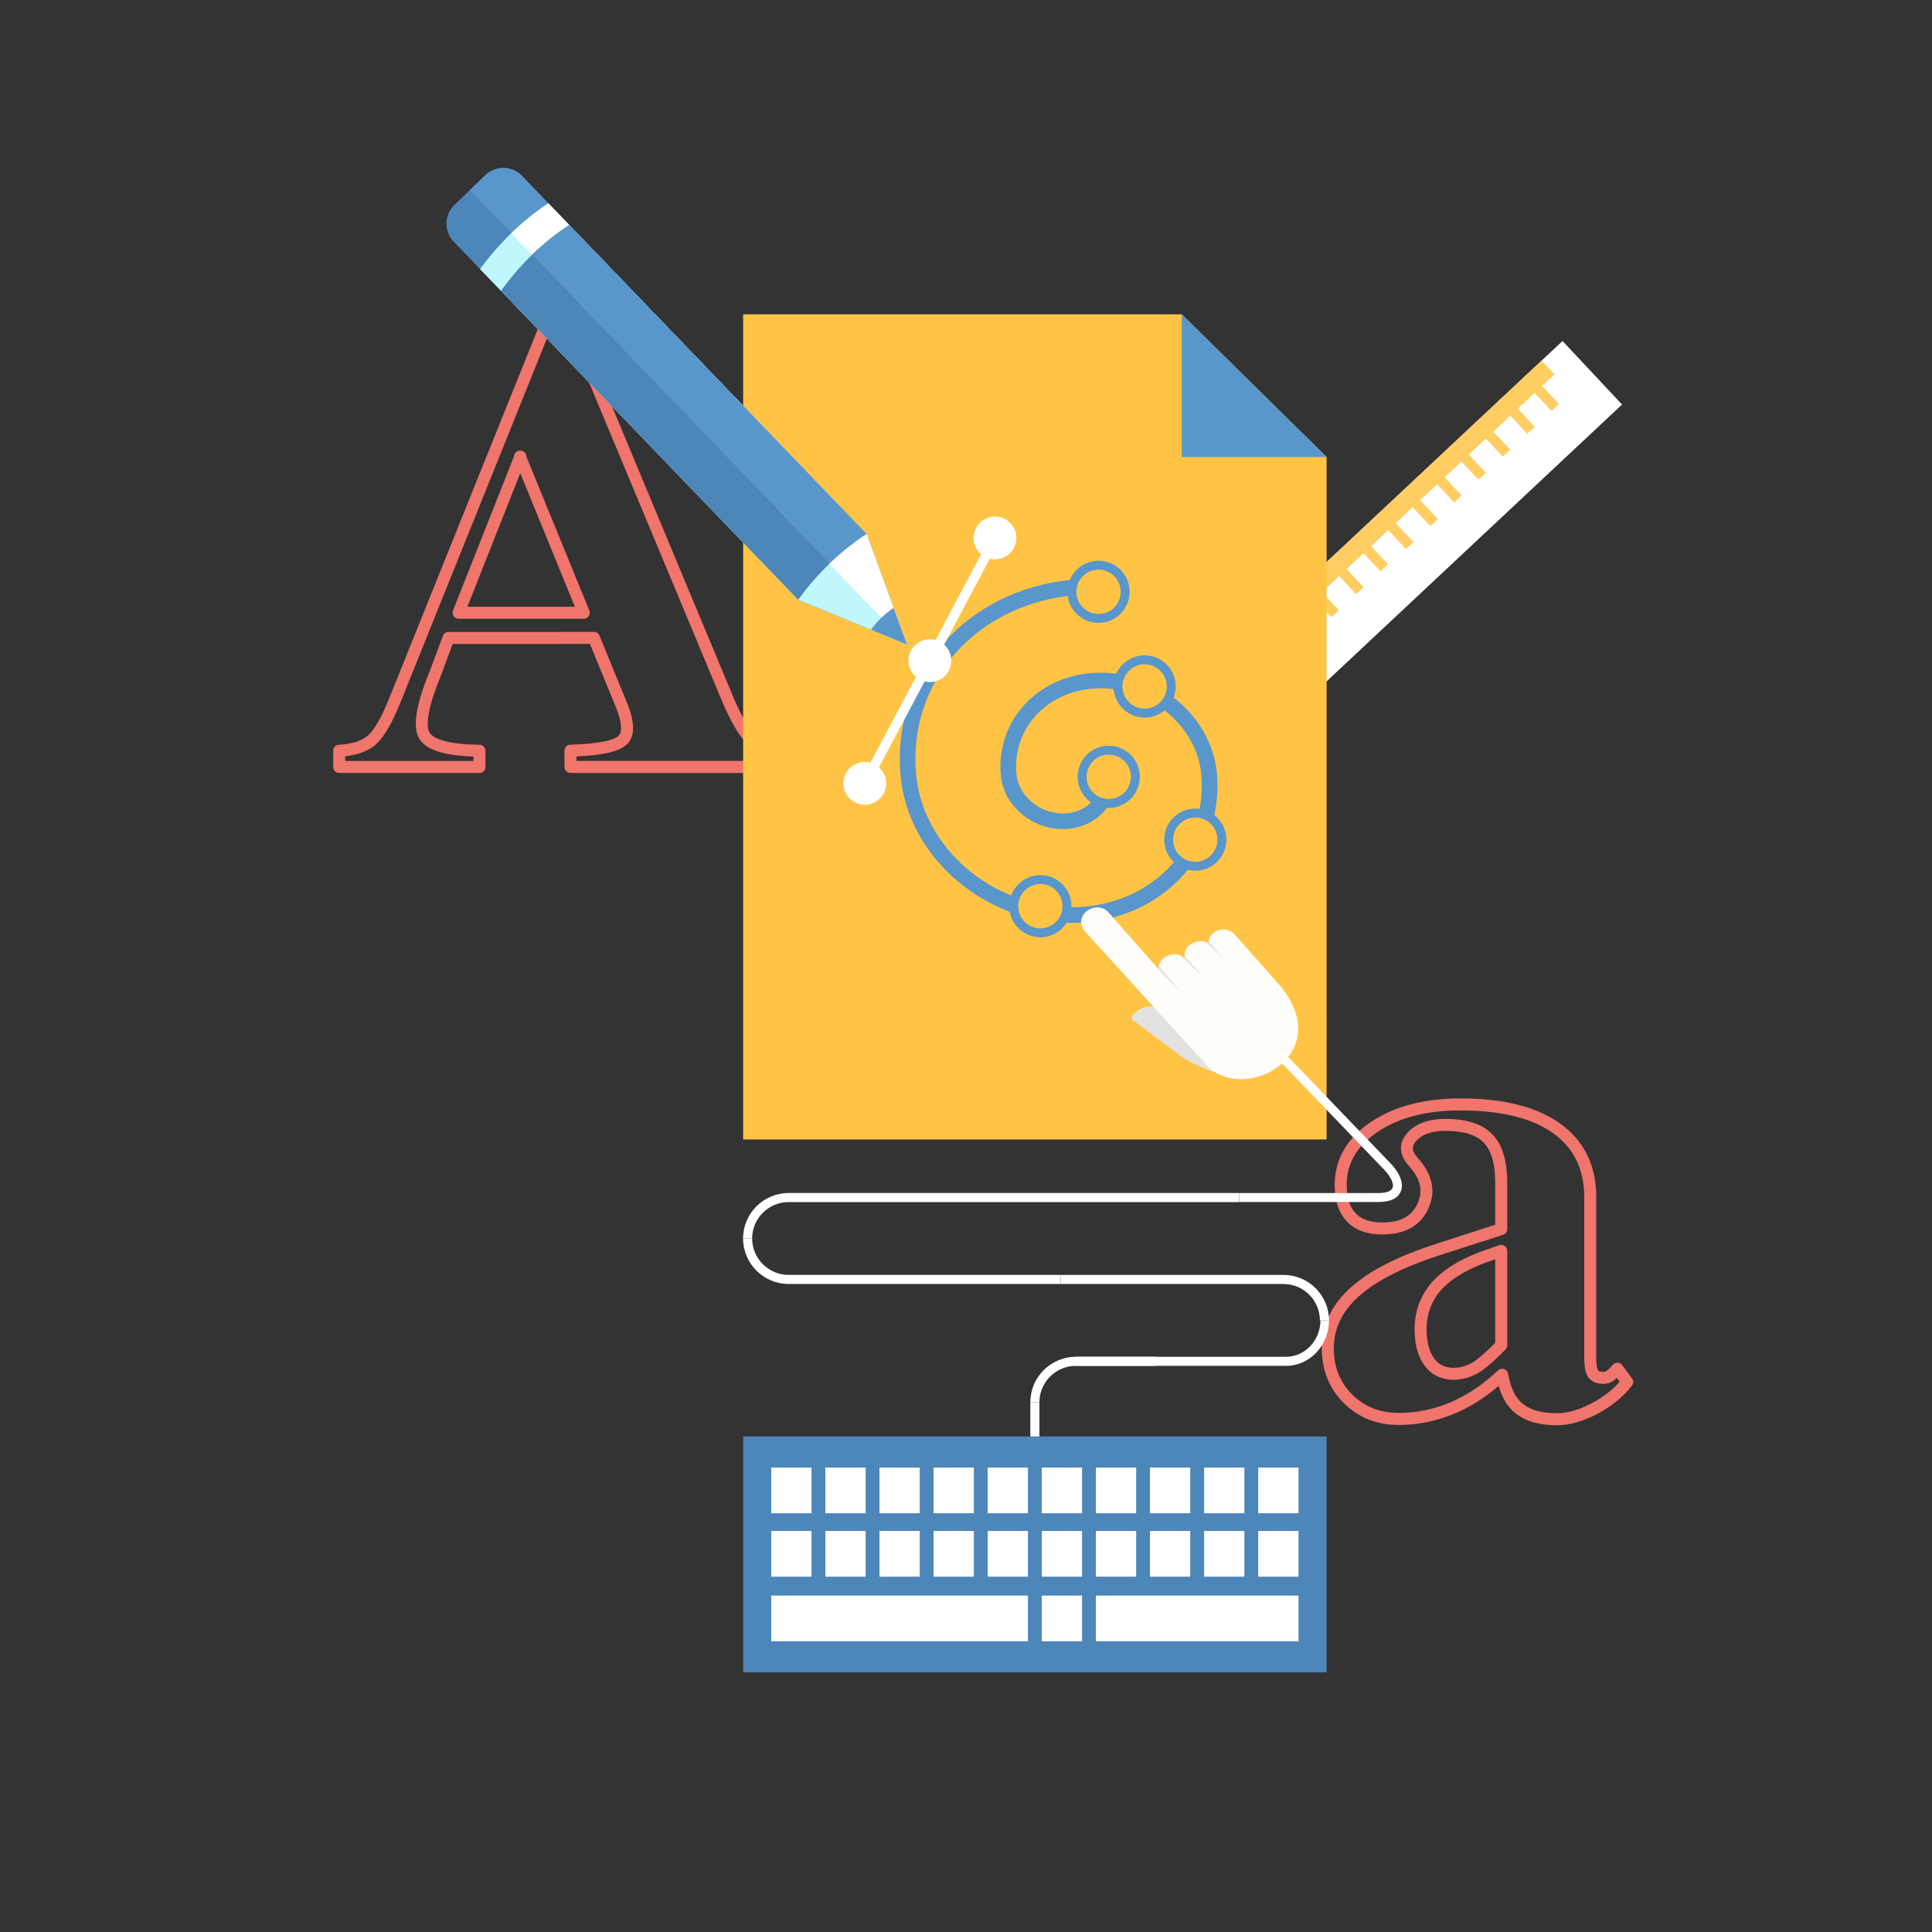 <?xml version="1.0" encoding="utf-8"?>
<!-- Generator: Adobe Illustrator 15.0.0, SVG Export Plug-In . SVG Version: 6.00 Build 0)  -->
<!DOCTYPE svg PUBLIC "-//W3C//DTD SVG 1.1//EN" "http://www.w3.org/Graphics/SVG/1.1/DTD/svg11.dtd">
<svg version="1.1" id="图层_1" xmlns="http://www.w3.org/2000/svg" xmlns:xlink="http://www.w3.org/1999/xlink" x="0px" y="0px"
	 width="100px" height="100px" viewBox="0 0 100 100" enable-background="new 0 0 100 100" xml:space="preserve">
<rect x="0" y="0" width="100" height="100" fill="#333333" stroke="none"/>
<path fill="#F0756C" d="M76.435,63.702l0.957-0.309v-2.179c0-0.497-0.053-0.923-0.157-1.273l-0.003-0.013
	c-0.1-0.328-0.244-0.591-0.433-0.786c-0.104-0.106-0.225-0.199-0.364-0.278v-0.686c0.323,0.131,0.594,0.309,0.811,0.534
	c0.258,0.267,0.451,0.613,0.58,1.036l0.004,0.015c0.123,0.411,0.185,0.896,0.185,1.451v2.404h-0.001
	c0,0.131-0.084,0.253-0.215,0.295l-1.363,0.439V63.702L76.435,63.702z M76.435,56.876v0.622c0.719,0.04,1.37,0.133,1.954,0.278
	c0.793,0.197,1.462,0.492,2.006,0.884l0.001,0.001l0,0c0.534,0.382,0.935,0.847,1.201,1.394C81.865,60.605,82,61.243,82,61.968
	v8.323c0,0.207,0.014,0.39,0.042,0.546c0.031,0.176,0.083,0.318,0.151,0.428c0.003,0.006,0.007,0.012,0.011,0.017
	c0.086,0.121,0.2,0.211,0.346,0.27c0.128,0.051,0.277,0.077,0.446,0.077c0.092,0,0.181-0.013,0.269-0.04
	c0.084-0.026,0.165-0.066,0.241-0.121v0.001c0.055-0.037,0.114-0.086,0.179-0.146l0.146,0.196c-0.167,0.191-0.352,0.368-0.555,0.533
	c-0.267,0.216-0.566,0.411-0.897,0.586v-0.001c-0.331,0.173-0.647,0.302-0.948,0.387c-0.295,0.083-0.578,0.125-0.85,0.125
	c-0.911,0-1.564-0.227-1.959-0.68l-0.004-0.004c-0.129-0.146-0.239-0.329-0.332-0.55c-0.097-0.231-0.173-0.503-0.228-0.813
	c-0.029-0.169-0.19-0.282-0.359-0.253c-0.068,0.012-0.127,0.045-0.171,0.092c-0.299,0.279-0.601,0.531-0.905,0.755
	c-0.063,0.046-0.126,0.091-0.188,0.135v0.743c0.187-0.117,0.371-0.242,0.555-0.378c0.194-0.143,0.388-0.296,0.579-0.459
	c0.042,0.147,0.091,0.286,0.146,0.416c0.118,0.282,0.265,0.522,0.439,0.721l0.002,0.003c0.52,0.595,1.328,0.894,2.426,0.894
	c0.325,0,0.664-0.051,1.017-0.149c0.346-0.098,0.702-0.242,1.068-0.433l-0.001-0.001l0.002-0.001c0.365-0.192,0.699-0.41,1-0.654
	c0.298-0.241,0.562-0.508,0.792-0.802c0.092-0.107,0.102-0.268,0.014-0.386l-0.494-0.668c-0.016-0.024-0.035-0.048-0.059-0.068
	c-0.129-0.112-0.325-0.099-0.438,0.031c-0.072,0.083-0.135,0.149-0.189,0.201l0.001,0.001c-0.049,0.047-0.095,0.085-0.137,0.113
	l0.001,0.001L83.15,70.96c-0.021,0.016-0.045,0.027-0.07,0.035c-0.024,0.008-0.052,0.012-0.084,0.012
	c-0.092,0-0.164-0.011-0.216-0.031c-0.029-0.013-0.052-0.028-0.066-0.047c-0.025-0.043-0.046-0.109-0.063-0.201
	c-0.02-0.111-0.03-0.257-0.03-0.437v-8.323c0-0.819-0.155-1.549-0.466-2.185c-0.312-0.64-0.779-1.183-1.4-1.627l0,0
	c-0.609-0.438-1.35-0.766-2.218-0.982C77.904,57.017,77.203,56.917,76.435,56.876L76.435,56.876z M76.435,71.108v-0.734
	c0.14-0.108,0.289-0.234,0.447-0.377c0.158-0.144,0.329-0.307,0.51-0.49V65.18l-0.03,0.011l-0.004,0.001l0,0
	c-0.331,0.108-0.64,0.224-0.923,0.347v-0.672c0.23-0.093,0.475-0.181,0.731-0.265l0.417-0.143c0.037-0.016,0.077-0.024,0.119-0.024
	c0.172,0,0.312,0.14,0.312,0.312v4.887h-0.001c0,0.078-0.029,0.155-0.088,0.216c-0.217,0.223-0.427,0.426-0.628,0.607
	c-0.203,0.184-0.394,0.342-0.569,0.473l0,0l-0.012,0.009C76.623,71.001,76.529,71.058,76.435,71.108z M72.393,73.754
	c-0.563,0-1.08-0.095-1.555-0.283c-0.476-0.188-0.902-0.471-1.281-0.846c-0.379-0.376-0.664-0.802-0.855-1.276
	c-0.189-0.472-0.285-0.989-0.285-1.549c0-0.607,0.127-1.178,0.381-1.709c0.252-0.527,0.627-1.014,1.124-1.457l0.005-0.004
	c0.484-0.435,1.098-0.84,1.84-1.218c0.734-0.372,1.598-0.719,2.59-1.039l2.079-0.671v0.651l-1.89,0.609
	c-0.96,0.31-1.793,0.645-2.5,1.003c-0.691,0.352-1.26,0.728-1.705,1.126l-0.006,0.006c-0.436,0.388-0.76,0.808-0.977,1.26
	c-0.213,0.447-0.32,0.929-0.32,1.442c0,0.482,0.08,0.923,0.24,1.318c0.158,0.396,0.398,0.751,0.717,1.067s0.676,0.553,1.072,0.71
	s0.838,0.236,1.326,0.236c0.576,0,1.141-0.07,1.689-0.211c0.552-0.141,1.09-0.353,1.61-0.633c0.249-0.135,0.497-0.286,0.742-0.457
	v0.743c-0.148,0.093-0.298,0.18-0.448,0.261c-0.567,0.305-1.152,0.535-1.751,0.688C73.635,73.677,73.02,73.754,72.393,73.754
	L72.393,73.754z M76.435,58.864v-0.686c-0.066-0.026-0.135-0.051-0.206-0.073l-0.015-0.005c-0.396-0.124-0.859-0.187-1.39-0.187
	c-0.433,0-0.811,0.058-1.135,0.172c-0.342,0.12-0.621,0.303-0.838,0.546c-0.006,0.007-0.011,0.013-0.016,0.02
	c-0.229,0.26-0.336,0.536-0.322,0.825c0.012,0.29,0.145,0.574,0.395,0.853l0.006,0.005c0.311,0.342,0.502,0.675,0.575,1.002
	c0.07,0.315,0.031,0.635-0.118,0.959l-0.002,0.003l0,0c-0.146,0.324-0.365,0.565-0.653,0.726c-0.007,0.004-0.015,0.008-0.021,0.012
	c-0.299,0.16-0.68,0.239-1.141,0.239c-0.319,0-0.596-0.041-0.83-0.124c-0.222-0.079-0.408-0.197-0.557-0.354
	c-0.149-0.155-0.263-0.351-0.34-0.586c-0.08-0.247-0.121-0.54-0.121-0.879c0-0.557,0.131-1.06,0.392-1.511
	c0.266-0.458,0.668-0.869,1.206-1.233l0.016-0.011c0.545-0.363,1.167-0.637,1.868-0.82c0.715-0.188,1.515-0.281,2.399-0.281
	c0.292,0,0.574,0.008,0.847,0.022v-0.622c-0.273-0.015-0.556-0.022-0.847-0.022c-0.933,0-1.784,0.102-2.555,0.304
	c-0.77,0.201-1.455,0.503-2.057,0.904c-0.006,0.004-0.014,0.008-0.02,0.012c-0.615,0.417-1.082,0.896-1.395,1.438
	c-0.318,0.549-0.477,1.155-0.477,1.821c0,0.402,0.051,0.76,0.152,1.071c0.106,0.324,0.267,0.598,0.48,0.821
	c0.219,0.229,0.484,0.398,0.799,0.511c0.304,0.107,0.648,0.161,1.037,0.161c0.563,0,1.042-0.105,1.436-0.317
	c0.008-0.004,0.016-0.008,0.024-0.012c0.409-0.227,0.718-0.564,0.921-1.015l0,0c0.207-0.45,0.259-0.899,0.158-1.351
	c-0.098-0.437-0.338-0.864-0.721-1.285l-0.003-0.003c-0.152-0.169-0.231-0.324-0.237-0.464c-0.006-0.124,0.049-0.254,0.166-0.388
	c0.006-0.006,0.012-0.012,0.017-0.018c0.146-0.164,0.34-0.289,0.579-0.374c0.256-0.09,0.565-0.136,0.93-0.136
	c0.472,0,0.873,0.053,1.204,0.156l0.011,0.004C76.185,58.742,76.316,58.798,76.435,58.864L76.435,58.864z M76.435,64.866
	c-0.355,0.144-0.682,0.298-0.977,0.463c-0.497,0.277-0.909,0.586-1.236,0.926l-0.001,0.001c-0.332,0.351-0.583,0.74-0.75,1.168
	c-0.168,0.429-0.252,0.894-0.252,1.395c0,0.38,0.041,0.724,0.124,1.029c0.085,0.315,0.214,0.591,0.388,0.826l0,0
	c0.178,0.244,0.395,0.43,0.65,0.556c0.253,0.124,0.537,0.187,0.851,0.187c0.259,0,0.514-0.04,0.765-0.121
	c0.148-0.048,0.294-0.11,0.438-0.187v-0.734c-0.025,0.02-0.051,0.039-0.075,0.058c-0.181,0.122-0.365,0.213-0.553,0.273
	c-0.186,0.06-0.377,0.09-0.575,0.09c-0.222,0-0.415-0.041-0.578-0.121c-0.161-0.08-0.302-0.201-0.42-0.364h-0.001l-0.002-0.003
	c-0.127-0.171-0.223-0.377-0.287-0.619c-0.068-0.252-0.103-0.542-0.103-0.869c0-0.425,0.069-0.814,0.208-1.168
	c0.138-0.354,0.345-0.677,0.621-0.967c0.285-0.296,0.648-0.567,1.089-0.813c0.208-0.116,0.433-0.227,0.676-0.332V64.866z"/>
<path fill="#F0756C" d="M29.071,16.036h0.316c0.137,0,0.252,0.088,0.294,0.21l8.3,19.896l0.006,0.016
	c0.213,0.49,0.416,0.897,0.61,1.221c0.185,0.309,0.358,0.536,0.521,0.679l0.012,0.011c0.15,0.134,0.342,0.24,0.575,0.318
	c0.252,0.085,0.553,0.138,0.901,0.159c0.165,0.01,0.292,0.146,0.292,0.31h0.001v0.84c0,0.172-0.139,0.311-0.311,0.311h-5.522h-5.538
	c-0.171,0-0.311-0.139-0.311-0.311v-0.84c0-0.172,0.14-0.311,0.311-0.311l0.017,0c0.714-0.022,1.287-0.078,1.718-0.167
	c0.391-0.081,0.644-0.181,0.76-0.301l0.004-0.004l0,0c0.096-0.096,0.133-0.267,0.112-0.512c-0.026-0.306-0.143-0.698-0.351-1.175
	l-0.006-0.016l-1.248-3.041h-1.462v-0.622h1.669v0.001c0.122,0,0.237,0.073,0.287,0.192l1.328,3.235l0.001,0.002
	c0.236,0.542,0.371,1,0.402,1.372c0.038,0.435-0.06,0.77-0.292,1.001l0,0c-0.206,0.21-0.566,0.368-1.079,0.474
	c-0.407,0.084-0.923,0.141-1.548,0.169v0.231h5.228h5.211v-0.246c-0.284-0.033-0.54-0.087-0.769-0.164
	c-0.315-0.106-0.58-0.254-0.793-0.444l-0.007-0.006c-0.209-0.184-0.423-0.46-0.643-0.827c-0.205-0.343-0.42-0.774-0.646-1.292
	c-0.004-0.008-0.008-0.016-0.012-0.025l-8.228-19.723h-0.109V16.036L29.071,16.036z M29.071,32.026h1.145
	c0.171,0,0.311-0.139,0.311-0.311c0-0.052-0.013-0.102-0.036-0.145l-1.42-3.472v1.634l0.684,1.672h-0.684V32.026z M20.15,36.129
	l8.008-19.898c0.048-0.121,0.165-0.194,0.288-0.194v-0.001h0.462h0.164v0.622h-0.164h-0.253l-7.929,19.704l-0.006,0.017
	c-0.212,0.522-0.421,0.959-0.624,1.311c-0.205,0.355-0.409,0.627-0.608,0.813c-0.007,0.008-0.015,0.016-0.023,0.023
	c-0.221,0.194-0.493,0.345-0.816,0.452c-0.232,0.077-0.493,0.131-0.782,0.164v0.245h3.327h3.31v-0.228
	c-0.695-0.024-1.262-0.097-1.7-0.22c-0.561-0.157-0.934-0.4-1.119-0.731h0l-0.001-0.002c-0.176-0.32-0.209-0.785-0.1-1.395
	c0.101-0.558,0.322-1.254,0.666-2.087l0.664-1.786c0.036-0.132,0.156-0.229,0.3-0.229h5.86v0.622h-5.645l-0.602,1.619l-0.003,0.01
	l0,0c-0.327,0.794-0.537,1.448-0.629,1.961c-0.083,0.462-0.072,0.791,0.033,0.984l0,0c0.102,0.182,0.35,0.328,0.742,0.438
	c0.452,0.126,1.069,0.194,1.85,0.206c0.17,0.002,0.306,0.14,0.306,0.31h0.001v0.84c0,0.172-0.139,0.311-0.311,0.311h-3.621h-3.638
	c-0.171,0-0.311-0.139-0.311-0.311v-0.84c0-0.172,0.139-0.311,0.311-0.311h0.001c0.344-0.021,0.643-0.074,0.897-0.158
	c0.243-0.081,0.443-0.19,0.6-0.328l0.014-0.012c0.152-0.143,0.316-0.366,0.491-0.669c0.187-0.324,0.383-0.735,0.585-1.233
	L20.15,36.129L20.15,36.129z M29.071,28.098l-1.827-4.467c-0.001-0.17-0.14-0.309-0.311-0.309h-0.022v0.001
	c-0.039,0-0.078,0.007-0.116,0.023c-0.118,0.048-0.19,0.161-0.193,0.281l-3.155,7.974c-0.063,0.16,0.015,0.34,0.175,0.403
	c0.038,0.015,0.076,0.022,0.114,0.022l0,0h5.335v-0.622h-4.878l2.735-6.913l2.143,5.241V28.098z"/>
<rect x="70.041" y="14.926" transform="matrix(-0.684 -0.73 0.73 -0.684 100.68 101.288)" fill-rule="evenodd" clip-rule="evenodd" fill="#FFFFFF" width="4.504" height="27.793"/>
<g>
	
		<rect x="70.6" y="15.122" transform="matrix(-0.684 -0.73 0.73 -0.684 99.588 98.237)" fill-rule="evenodd" clip-rule="evenodd" fill="#FFCD61" width="0.973" height="24.825"/>
	
		<rect x="78.628" y="20.026" transform="matrix(-0.684 -0.73 0.73 -0.684 119.467 92.368)" fill-rule="evenodd" clip-rule="evenodd" fill="#FFCD61" width="2.251" height="0.529"/>
	
		<rect x="77.361" y="21.212" transform="matrix(-0.684 -0.73 0.73 -0.684 116.481 93.434)" fill-rule="evenodd" clip-rule="evenodd" fill="#FFCD61" width="2.252" height="0.53"/>
	
		<rect x="76.095" y="22.399" transform="matrix(-0.684 -0.73 0.73 -0.684 113.483 94.508)" fill-rule="evenodd" clip-rule="evenodd" fill="#FFCD61" width="2.252" height="0.529"/>
	
		<rect x="74.828" y="23.585" transform="matrix(-0.684 -0.73 0.73 -0.684 110.486 95.582)" fill-rule="evenodd" clip-rule="evenodd" fill="#FFCD61" width="2.252" height="0.53"/>
	
		<rect x="73.562" y="24.771" transform="matrix(-0.684 -0.73 0.73 -0.684 107.499 96.65)" fill-rule="evenodd" clip-rule="evenodd" fill="#FFCD61" width="2.252" height="0.529"/>
	
		<rect x="72.297" y="25.957" transform="matrix(-0.683 -0.73 0.73 -0.683 104.468 97.738)" fill-rule="evenodd" clip-rule="evenodd" fill="#FFCD61" width="2.252" height="0.529"/>
	
		<rect x="71.03" y="27.143" transform="matrix(-0.683 -0.73 0.73 -0.683 101.471 98.811)" fill-rule="evenodd" clip-rule="evenodd" fill="#FFCD61" width="2.252" height="0.53"/>
	
		<rect x="69.764" y="28.33" transform="matrix(-0.684 -0.73 0.73 -0.684 98.496 99.875)" fill-rule="evenodd" clip-rule="evenodd" fill="#FFCD61" width="2.252" height="0.529"/>
	
		<rect x="68.498" y="29.516" transform="matrix(-0.684 -0.73 0.73 -0.684 95.499 100.949)" fill-rule="evenodd" clip-rule="evenodd" fill="#FFCD61" width="2.252" height="0.529"/>
	
		<rect x="67.232" y="30.702" transform="matrix(-0.684 -0.73 0.73 -0.684 92.489 102.027)" fill-rule="evenodd" clip-rule="evenodd" fill="#FFCD61" width="2.251" height="0.529"/>
	
		<rect x="65.966" y="31.888" transform="matrix(-0.683 -0.73 0.73 -0.683 89.481 103.103)" fill-rule="evenodd" clip-rule="evenodd" fill="#FFCD61" width="2.252" height="0.53"/>
	
		<rect x="64.7" y="33.075" transform="matrix(-0.684 -0.73 0.73 -0.684 86.506 104.169)" fill-rule="evenodd" clip-rule="evenodd" fill="#FFCD61" width="2.252" height="0.529"/>
	
		<rect x="63.433" y="34.261" transform="matrix(-0.684 -0.73 0.73 -0.684 83.509 105.243)" fill-rule="evenodd" clip-rule="evenodd" fill="#FFCD61" width="2.252" height="0.529"/>
	
		<rect x="62.168" y="35.448" transform="matrix(-0.683 -0.73 0.73 -0.683 80.49 106.322)" fill-rule="evenodd" clip-rule="evenodd" fill="#FFCD61" width="2.252" height="0.528"/>
</g>
<g>
	<polygon fill-rule="evenodd" clip-rule="evenodd" fill="#FFC445" points="38.465,16.27 61.171,16.27 68.664,23.655 68.664,58.979 
		38.465,58.979 	"/>
	<polygon fill-rule="evenodd" clip-rule="evenodd" fill="#5896CC" points="61.171,16.27 68.664,23.655 61.171,23.655 	"/>
</g>
<path fill="#5896CC" d="M57.799,40.046c-0.02-0.223-0.215-0.388-0.438-0.369c-0.224,0.019-0.389,0.215-0.369,0.438
	c0.004,0.055,0.007,0.109,0.007,0.165c0,0.478-0.185,0.907-0.495,1.227c-0.316,0.326-0.766,0.543-1.287,0.588
	c-0.066,0.005-0.135,0.008-0.205,0.008c-0.617,0-1.196-0.234-1.633-0.611c-0.431-0.373-0.722-0.884-0.771-1.447
	c-0.011-0.122-0.016-0.244-0.016-0.364c0-1.065,0.413-2.021,1.106-2.736c0.699-0.721,1.687-1.198,2.828-1.297
	c0.145-0.013,0.294-0.02,0.445-0.02c1.334,0,2.586,0.506,3.53,1.323c0.938,0.812,1.573,1.931,1.68,3.164
	c0.017,0.189,0.024,0.377,0.024,0.564c0,1.651-0.641,3.136-1.717,4.245c-1.083,1.115-2.608,1.854-4.369,2.007
	c-0.225,0.02-0.454,0.029-0.688,0.029c-2.051,0-3.975-0.777-5.427-2.034c-1.446-1.251-2.423-2.978-2.589-4.881
	c-0.022-0.256-0.034-0.511-0.034-0.764c0-2.238,0.869-4.25,2.329-5.753c1.466-1.509,3.529-2.51,5.911-2.717
	c0.303-0.026,0.612-0.04,0.927-0.04c0.224,0,0.405-0.181,0.405-0.405c0-0.224-0.182-0.405-0.405-0.405
	c-0.336,0-0.669,0.014-0.996,0.043c-2.581,0.224-4.823,1.314-6.421,2.96c-1.604,1.653-2.559,3.862-2.559,6.317
	c0,0.274,0.012,0.552,0.037,0.833c0.184,2.12,1.267,4.037,2.868,5.422c1.595,1.38,3.705,2.234,5.955,2.234
	c0.256,0,0.508-0.011,0.756-0.033c1.961-0.17,3.664-0.999,4.88-2.251c1.222-1.258,1.948-2.94,1.948-4.808
	c0-0.208-0.01-0.419-0.027-0.634c-0.127-1.449-0.865-2.759-1.959-3.705c-1.086-0.94-2.525-1.522-4.059-1.522
	c-0.173,0-0.346,0.007-0.516,0.022c-1.34,0.117-2.505,0.684-3.338,1.542c-0.838,0.864-1.337,2.018-1.337,3.299
	c0,0.143,0.007,0.287,0.019,0.434c0.068,0.779,0.465,1.481,1.049,1.988c0.58,0.501,1.346,0.811,2.162,0.811
	c0.092,0,0.184-0.004,0.275-0.012c0.719-0.063,1.347-0.369,1.796-0.832c0.455-0.469,0.727-1.095,0.727-1.791
	C57.81,40.205,57.807,40.126,57.799,40.046z"/>
<g>
	<circle fill-rule="evenodd" clip-rule="evenodd" fill="#FFFFFF" cx="48.131" cy="34.195" r="1.108"/>
	
		<rect x="40.942" y="33.942" transform="matrix(0.469 -0.883 0.883 0.469 -4.637 60.679)" fill="#FFFFFF" width="14.378" height="0.506"/>
	<circle fill-rule="evenodd" clip-rule="evenodd" fill="#FFFFFF" cx="51.5" cy="27.845" r="1.108"/>
	<circle fill-rule="evenodd" clip-rule="evenodd" fill="#FFFFFF" cx="44.761" cy="40.545" r="1.108"/>
</g>
<g>
	<circle fill-rule="evenodd" clip-rule="evenodd" fill="#5896CC" cx="53.848" cy="46.904" r="1.609"/>
	<circle fill-rule="evenodd" clip-rule="evenodd" fill="#FFC445" cx="53.849" cy="46.904" r="1.147"/>
</g>
<g>
	<circle fill-rule="evenodd" clip-rule="evenodd" fill="#5896CC" cx="59.245" cy="35.531" r="1.61"/>
	<circle fill-rule="evenodd" clip-rule="evenodd" fill="#FFC445" cx="59.245" cy="35.531" r="1.147"/>
</g>
<g>
	<circle fill-rule="evenodd" clip-rule="evenodd" fill="#5896CC" cx="57.387" cy="40.208" r="1.609"/>
	<circle fill-rule="evenodd" clip-rule="evenodd" fill="#FFC445" cx="57.387" cy="40.208" r="1.147"/>
</g>
<g>
	<circle fill-rule="evenodd" clip-rule="evenodd" fill="#5896CC" cx="56.859" cy="30.632" r="1.609"/>
	<circle fill-rule="evenodd" clip-rule="evenodd" fill="#FFC445" cx="56.86" cy="30.632" r="1.147"/>
</g>
<g>
	<circle fill-rule="evenodd" clip-rule="evenodd" fill="#5896CC" cx="61.868" cy="43.459" r="1.609"/>
	<circle fill-rule="evenodd" clip-rule="evenodd" fill="#FFC445" cx="61.868" cy="43.459" r="1.147"/>
</g>
<path fill-rule="evenodd" clip-rule="evenodd" fill="#4D86B8" d="M44.852,27.642l2.091,5.713l-5.628-2.311l-17.836-18.54
	c-0.51-0.53-0.494-1.382,0.037-1.893l1.607-1.546c0.53-0.51,1.382-0.494,1.893,0.037L44.852,27.642z"/>
<path fill-rule="evenodd" clip-rule="evenodd" fill="#5896CC" d="M44.852,27.642l2.091,5.713l-4.014-4.172L24.319,9.84l0.804-0.773
	c0.53-0.51,1.382-0.494,1.892,0.037L44.852,27.642z"/>
<path fill-rule="evenodd" clip-rule="evenodd" fill="#C0F7FC" d="M44.852,27.642l2.091,5.713l-5.628-2.311L24.846,13.926
	c1.042-1.41,2.222-2.527,3.537-3.402L44.852,27.642z"/>
<path fill-rule="evenodd" clip-rule="evenodd" fill="#FFFFFF" d="M44.852,27.642l2.091,5.713l-4.014-4.172L26.465,12.069
	c0.603-0.583,1.243-1.097,1.917-1.546L44.852,27.642z"/>
<path fill-rule="evenodd" clip-rule="evenodd" fill="#4D86B8" d="M44.852,27.642l2.091,5.713l-5.628-2.311L25.931,15.054
	c1.034-1.431,2.214-2.547,3.537-3.403L44.852,27.642z"/>
<path fill-rule="evenodd" clip-rule="evenodd" fill="#5896CC" d="M44.725,27.519l2.075,5.668l-3.982-4.14l-15.27-15.872
	c0.6-0.581,1.238-1.086,1.913-1.523L44.725,27.519z"/>
<path fill-rule="evenodd" clip-rule="evenodd" fill="#C0F7FC" d="M44.852,27.642l2.091,5.713l-5.628-2.311
	c0.461-0.645,1-1.271,1.614-1.861C43.543,28.593,44.19,28.079,44.852,27.642z"/>
<path fill-rule="evenodd" clip-rule="evenodd" fill="#FFFFFF" d="M44.852,27.643l2.092,5.713l-4.014-4.172
	C43.543,28.593,44.19,28.079,44.852,27.643z"/>
<path fill-rule="evenodd" clip-rule="evenodd" fill="#5896CC" d="M46.252,31.468l0.691,1.887l-1.859-0.763
	c0.152-0.213,0.331-0.42,0.533-0.615C45.82,31.782,46.034,31.612,46.252,31.468z"/>
<rect x="38.465" y="74.351" fill-rule="evenodd" clip-rule="evenodd" fill="#4D86B8" width="30.199" height="12.21"/>
<path fill-rule="evenodd" clip-rule="evenodd" fill="#FFFFFF" d="M39.92,82.587h13.287v2.364H39.92V82.587L39.92,82.587z
	 M53.923,82.587h2.084v2.364h-2.084V82.587L53.923,82.587z M56.723,82.587h10.486v2.364H56.723V82.587L56.723,82.587z M39.92,79.243
	h2.084v2.364H39.92V79.243L39.92,79.243z M42.721,79.243h2.084v2.364h-2.084V79.243L42.721,79.243z M45.521,79.243h2.084v2.364
	h-2.084V79.243L45.521,79.243z M48.322,79.243h2.084v2.364h-2.084V79.243L48.322,79.243z M51.123,79.243h2.084v2.364h-2.084V79.243
	L51.123,79.243z M53.923,79.243h2.084v2.364h-2.084V79.243L53.923,79.243z M56.724,79.243h2.084v2.364h-2.084V79.243L56.724,79.243z
	 M59.523,79.243h2.084v2.364h-2.084V79.243L59.523,79.243z M62.324,79.243h2.084v2.364h-2.084V79.243L62.324,79.243z M65.125,79.243
	h2.084v2.364h-2.084V79.243L65.125,79.243z M39.92,75.96h2.084v2.364H39.92V75.96L39.92,75.96z M42.721,75.96h2.084v2.364h-2.084
	V75.96L42.721,75.96z M45.521,75.96h2.084v2.364h-2.084V75.96L45.521,75.96z M48.322,75.96h2.084v2.364h-2.084V75.96L48.322,75.96z
	 M51.123,75.96h2.084v2.364h-2.084V75.96L51.123,75.96z M53.923,75.96h2.084v2.364h-2.084V75.96L53.923,75.96z M56.724,75.96h2.084
	v2.364h-2.084V75.96L56.724,75.96z M59.523,75.96h2.084v2.364h-2.084V75.96L59.523,75.96z M62.324,75.96h2.084v2.364h-2.084V75.96
	L62.324,75.96z M65.125,75.96h2.084v2.364h-2.084V75.96z"/>
<g>
	<g>
		<rect x="53.33" y="72.58" fill="#FFFFFF" width="0.47" height="1.771"/>
		<path fill="#FFFFFF" d="M53.33,72.58c0-0.647,0.265-1.235,0.691-1.662c0.426-0.427,1.016-0.691,1.662-0.691h4.15v0.47h-4.15
			c-0.518,0-0.988,0.212-1.33,0.554S53.8,72.063,53.8,72.58H53.33z"/>
		<path fill="#FFFFFF" d="M68.789,68.342c0,0.647-0.25,1.236-0.652,1.663s-0.959,0.691-1.569,0.691H55.684v-0.47h10.884
			c0.489,0,0.933-0.212,1.256-0.554c0.322-0.342,0.522-0.813,0.522-1.331H68.789z"/>
		<path fill="#FFFFFF" d="M68.789,68.342c0-0.647-0.266-1.236-0.691-1.663c-0.427-0.426-1.016-0.69-1.663-0.69H54.899v0.47h11.535
			c0.519,0,0.989,0.212,1.331,0.553c0.342,0.342,0.553,0.813,0.553,1.331H68.789z"/>
		<path fill="#FFFFFF" d="M38.461,64.104c0,0.647,0.265,1.236,0.691,1.663c0.427,0.426,1.015,0.691,1.663,0.691h14.084v-0.47H40.815
			c-0.518,0-0.989-0.213-1.331-0.554c-0.342-0.342-0.554-0.813-0.554-1.331H38.461z"/>
		<path fill="#FFFFFF" d="M38.461,64.104c0-0.647,0.265-1.236,0.691-1.663c0.427-0.426,1.015-0.691,1.663-0.691h23.323v0.47H40.815
			c-0.518,0-0.989,0.212-1.331,0.554c-0.342,0.342-0.554,0.813-0.554,1.331H38.461z"/>
	</g>
	<path fill="#FFFFFF" d="M64.139,61.751h7.209c0.254,0,0.439-0.036,0.566-0.101c0.09-0.047,0.146-0.106,0.169-0.176
		c0.026-0.078,0.019-0.179-0.018-0.292c-0.064-0.199-0.214-0.426-0.435-0.655l-5.742-5.973l0.336-0.322l5.74,5.973
		c0.27,0.28,0.457,0.569,0.543,0.836c0.066,0.207,0.074,0.405,0.016,0.581c-0.063,0.187-0.192,0.339-0.398,0.443
		c-0.189,0.097-0.447,0.151-0.777,0.151h-7.209V61.751z"/>
</g>
<g>
	<path fill-rule="evenodd" clip-rule="evenodd" fill="#E3E2E0" d="M58.634,52.795l2.556,1.914c0.349,0.261,2.274,1.188,2.564,0.862
		s-0.934-1.599-1.287-1.853l-1.996-1.33C59.327,51.625,58.353,52.586,58.634,52.795z"/>
	<path fill-rule="evenodd" clip-rule="evenodd" fill="#FFFDFA" d="M57.387,47.238l2.591,2.941c-0.079-0.657,0.835-1.054,1.364-0.579
		c-0.174-0.663,0.656-1.107,1.219-0.77c-0.059-0.637,0.871-0.998,1.354-0.454l2.208,2.49c3.255,3.668-1.751,6.364-3.68,4.25
		l-6.24-6.856C55.412,47.395,56.756,46.509,57.387,47.238z"/>
	<path fill-rule="evenodd" clip-rule="evenodd" fill="#E3E2E0" d="M63.371,49.67c0,0-0.428-0.502-0.811-0.947
		c-0.003,0.035-0.003,0.071,0,0.108c-0.049-0.03-0.101-0.053-0.153-0.071C62.84,49.174,63.371,49.67,63.371,49.67L63.371,49.67z
		 M61.105,51.349v-0.003l0.014,0.017L61.105,51.349L61.105,51.349z M61.105,49.461v-0.008c0.084,0.034,0.164,0.083,0.236,0.148
		c-0.012-0.044-0.02-0.087-0.021-0.129c0.428,0.488,0.954,1.095,0.954,1.095S61.553,49.897,61.105,49.461z M61.105,49.453v0.008
		l-0.014-0.014L61.105,49.453L61.105,49.453z M61.105,51.346v0.003c-0.107-0.108-0.824-0.834-1.128-1.169
		c0.005,0.006,0.003-0.002-0.002-0.019c-0.005-0.059-0.003-0.115,0.007-0.169C60.374,50.451,61.006,51.223,61.105,51.346z"/>
</g>
</svg>
